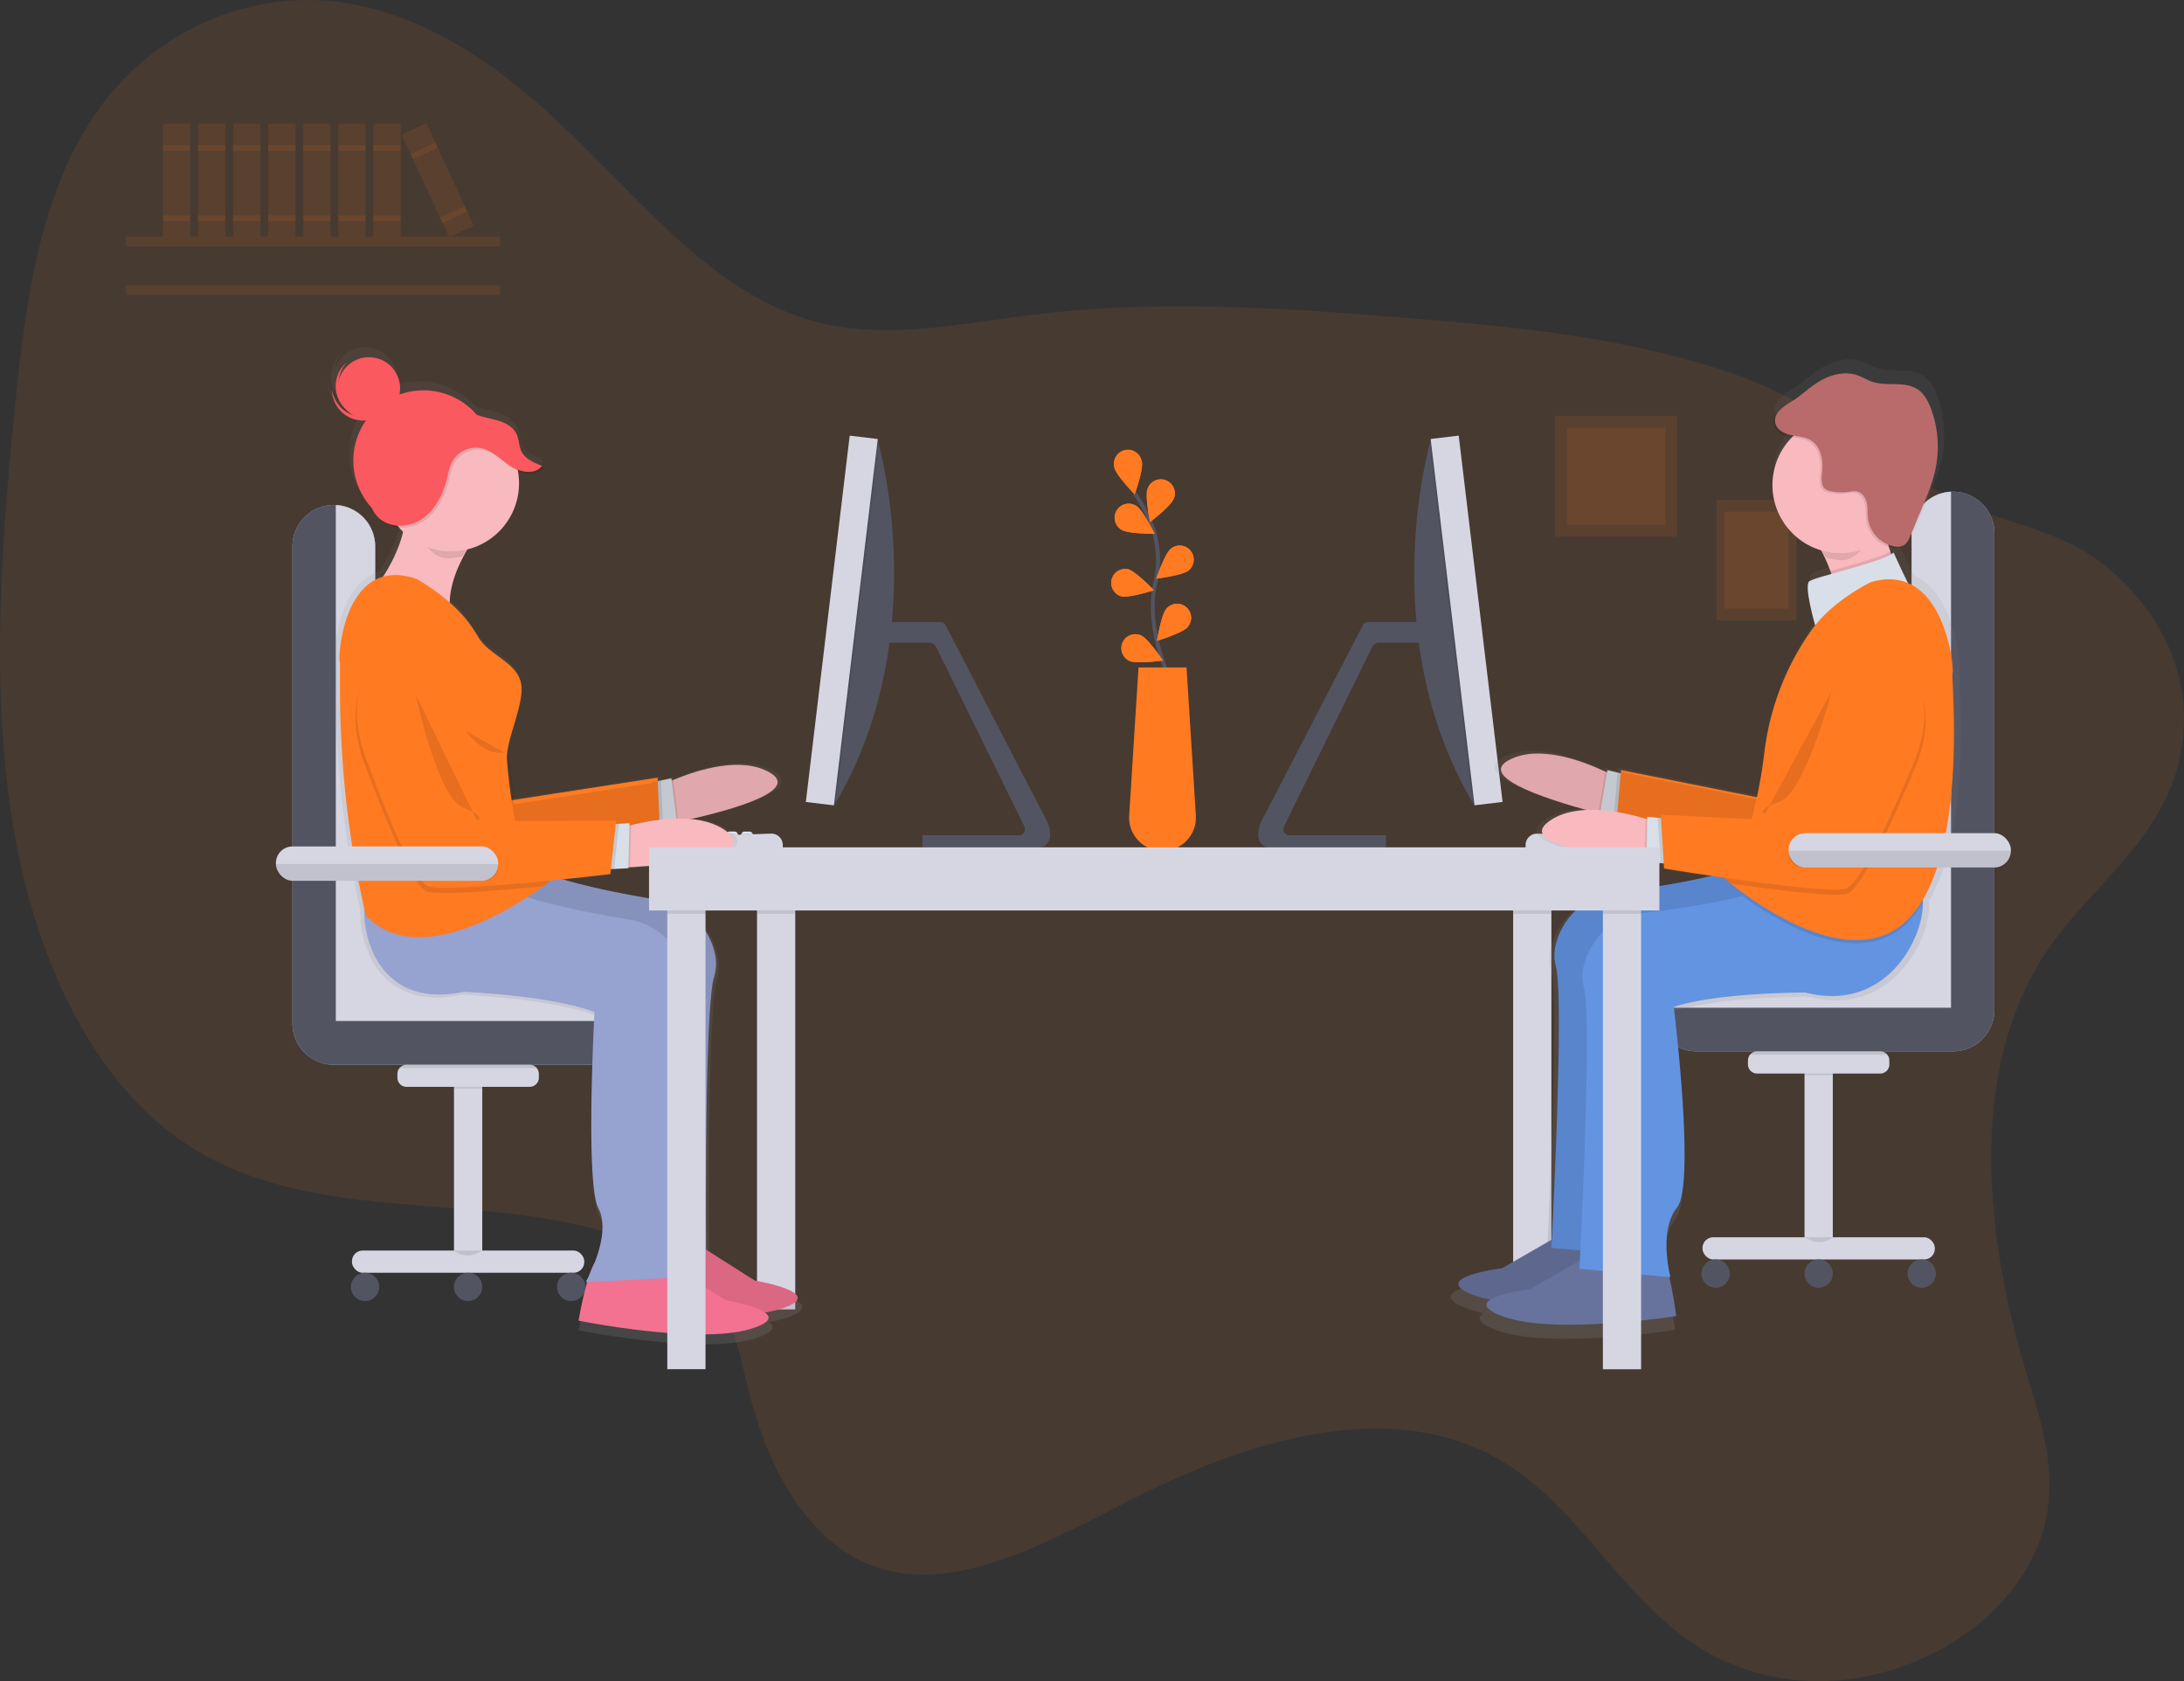 <svg id="740546cb-34ca-4331-8221-ac3d3fc9ee67" data-name="Layer 1" xmlns="http://www.w3.org/2000/svg" xmlns:xlink="http://www.w3.org/1999/xlink" width="1120.61" height="862.52" viewBox="0 0 1120.61 862.52"><rect x="0" y="0" width="1120.61" height="862.52" fill="#333333" stroke="none"/><defs><linearGradient id="07a0b5f0-40d7-4714-acbe-80fa7c137a96" x1="922.95" y1="714.28" x2="922.95" y2="199.47" gradientTransform="matrix(1, 0.09, -0.09, 1, 45.13, -84.62)" gradientUnits="userSpaceOnUse"><stop offset="0" stop-color="gray" stop-opacity="0.25"/><stop offset="0.54" stop-color="gray" stop-opacity="0.12"/><stop offset="1" stop-color="gray" stop-opacity="0.1"/></linearGradient><linearGradient id="81276d2b-ddf3-474d-b794-9223ea4701e2" x1="329.5" y1="708.38" x2="329.5" y2="197" gradientTransform="matrix(1, 0, 0, 1, 0, 0)" xlink:href="#07a0b5f0-40d7-4714-acbe-80fa7c137a96"/></defs><title>co-working</title><path d="M1089.7,507c-41.29,62.11-30.84,148.44-10.05,216.82,7,22.89,14.91,47.08,10.21,72.38-5.75,30.94-29.19,54.77-53.22,68.11-43.79,24.33-94.62,22.33-132.33-5.19-32.59-23.79-54.74-64.38-88-87C760.72,734.4,686.49,754.58,622.39,787c-45.35,22.91-95.14,52.13-138.12,33.8-30.24-12.9-49.84-47.64-59.58-85.15-4.7-18.11-7.78-37.84-17.8-51.81-6-8.3-14-14-22.29-18.63C308.89,622.47,209,654.06,135.75,606,86.32,573.6,56.91,508.46,45.93,439.31S40.36,296.61,47.7,224.23C52.91,172.8,60.38,117.78,89.07,76.55c30.35-43.61,79.58-62.18,123-56.95S293.67,50.73,326.9,82C368.43,121,406.27,170.46,459,184c35.91,9.25,74.61.57,112.35-4,63.1-7.55,125.63-3.35,187.74,1.64,59.47,4.78,119.32,10.39,175.17,30.77,39.52,14.42,70.34,43.14,107.39,62.24,24.15,12.45,51.05,14.63,73.68,31,27.88,20.15,52.52,56.69,42.83,101.84C1148.95,450.48,1111.61,474,1089.7,507Z" transform="translate(-39.7 -18.74)" fill="#ff7a21" opacity="0.1"/><rect x="880.8" y="256.42" width="40.89" height="61.9" fill="#ff7a21" opacity="0.1"/><rect x="884.77" y="262.44" width="32.94" height="49.86" fill="#ff7a21" opacity="0.1"/><rect x="797.8" y="213.42" width="62.8" height="61.9" fill="#ff7a21" opacity="0.1"/><rect x="803.9" y="219.44" width="50.59" height="49.86" fill="#ff7a21" opacity="0.1"/><rect x="64.62" y="121.32" width="191.95" height="5.11" fill="#ff7a21" opacity="0.1"/><rect x="64.62" y="146.31" width="191.95" height="5.11" fill="#ff7a21" opacity="0.1"/><rect x="388.43" y="452.63" width="19.61" height="219.14" fill="#d6d6e3"/><path d="M1020.54,494.38V292.24A21.25,21.25,0,0,1,1041.79,271h0A21.25,21.25,0,0,1,1063,292.24V536.88a21.25,21.25,0,0,1-21.25,21.25H910.14a21.25,21.25,0,0,1-21.25-21.25h0a21.25,21.25,0,0,1,21.25-21.25h89.15A21.25,21.25,0,0,0,1020.54,494.38Z" transform="translate(-39.7 -18.74)" fill="#aebee1"/><path d="M1020.54,494.38V292.24A21.25,21.25,0,0,1,1041.79,271h0A21.25,21.25,0,0,1,1063,292.24V536.88a21.25,21.25,0,0,1-21.25,21.25H910.14a21.25,21.25,0,0,1-21.25-21.25h0a21.25,21.25,0,0,1,21.25-21.25h89.15A21.25,21.25,0,0,0,1020.54,494.38Z" transform="translate(-39.7 -18.74)" fill="#535461"/><path d="M888.92,535.74a21.25,21.25,0,0,1,21.22-20.11h89.15a21.25,21.25,0,0,0,21.25-21.25V292.24A21.25,21.25,0,0,1,1040.77,271V535.74Z" transform="translate(-39.7 -18.74)" fill="#d6d6e3"/><path d="M232.2,501.2V299.06A21.25,21.25,0,0,0,211,277.81h0a21.25,21.25,0,0,0-21.25,21.25V543.7A21.25,21.25,0,0,0,211,565H342.6a21.25,21.25,0,0,0,21.25-21.25h0a21.25,21.25,0,0,0-21.25-21.25H253.46A21.25,21.25,0,0,1,232.2,501.2Z" transform="translate(-39.7 -18.74)" fill="#aebee1"/><path d="M232.2,501.2V299.06A21.25,21.25,0,0,0,211,277.81h0a21.25,21.25,0,0,0-21.25,21.25V543.7A21.25,21.25,0,0,0,211,565H342.6a21.25,21.25,0,0,0,21.25-21.25h0a21.25,21.25,0,0,0-21.25-21.25H253.46A21.25,21.25,0,0,1,232.2,501.2Z" transform="translate(-39.7 -18.74)" fill="#535461"/><path d="M363.82,542.56a21.25,21.25,0,0,0-21.22-20.11H253.46A21.25,21.25,0,0,1,232.2,501.2V299.06A21.25,21.25,0,0,0,212,277.84V542.56Z" transform="translate(-39.7 -18.74)" fill="#d6d6e3"/><rect x="776.4" y="452.63" width="19.61" height="224.25" fill="#d6d6e3"/><rect x="388.43" y="452.63" width="19.61" height="16.2" opacity="0.1"/><rect x="776.4" y="452.63" width="19.61" height="16.2" opacity="0.1"/><path d="M498.17,337.92q-.47,5.18-1.19,10.5h-2.77v-10.5Z" transform="translate(-39.7 -18.74)" opacity="0.1"/><path d="M578.52,447c.06,3.55-2.5,6.46-5.67,6.46H513v-6.24H562.8c2.15,0,3.49-2.6,2.41-4.68l-45.16-91.85a4,4,0,0,0-3.5-2.26H494.21v-10.5h28.21a2.8,2.8,0,0,1,2.45,1.58l51.77,100A17,17,0,0,1,578.52,447Z" transform="translate(-39.7 -18.74)" fill="#535461"/><path d="M468.6,430.34l-.82,1.38-7.67-5.12,23.73-182.47h6.11s.25.84.66,2.44C494.7,262.34,514.79,351.65,468.6,430.34Z" transform="translate(-39.7 -18.74)" fill="#535461"/><path d="M490.6,246.57l-22,183.77-.82,1.38-7.67-5.12,23.73-182.47h6.11S490.19,245,490.6,246.57Z" transform="translate(-39.7 -18.74)" opacity="0.1"/><rect x="376.97" y="329.82" width="189.29" height="14.5" transform="translate(41.16 746.52) rotate(-83.17)" fill="#d6d6e3"/><path d="M403.83,447.07a1.72,1.72,0,0,1-1.71,1.71h-2.56a1.71,1.71,0,0,1-1.71-1.71.83.83,0,0,1,0-.2,1.71,1.71,0,0,1,1.69-1.5h2.56a1.72,1.72,0,0,1,1.65,1.3A1.58,1.58,0,0,1,403.83,447.07Z" transform="translate(-39.7 -18.74)" fill="#e3edf9"/><path d="M411.5,447.07a1.72,1.72,0,0,1-1.71,1.71h-2.56a1.71,1.71,0,0,1-1.71-1.71,1.68,1.68,0,0,1,.07-.47,1.61,1.61,0,0,1,.43-.73,1.67,1.67,0,0,1,1.2-.5h2.56a1.72,1.72,0,0,1,1.57,1A1.76,1.76,0,0,1,411.5,447.07Z" transform="translate(-39.7 -18.74)" fill="#e3edf9"/><path d="M418.32,447.07a1.72,1.72,0,0,1-1.71,1.71h-2.56a1.71,1.71,0,0,1-1.71-1.71,1.62,1.62,0,0,1,.15-.71,1.74,1.74,0,0,1,1.55-1h2.56a1.7,1.7,0,0,1,1.71,1.71Z" transform="translate(-39.7 -18.74)" fill="#e3edf9"/><path d="M426,447.07a1.72,1.72,0,0,1-1.71,1.71h-2.56a1.71,1.71,0,0,1-1.4-2.69l.2-.22a1.67,1.67,0,0,1,1.2-.5h2.56a1.72,1.72,0,0,1,1.24.55A1.65,1.65,0,0,1,426,447.07Z" transform="translate(-39.7 -18.74)" fill="#e3edf9"/><path d="M403.78,446.66a1.58,1.58,0,0,1,.05.41,1.72,1.72,0,0,1-1.71,1.71h-2.56a1.71,1.71,0,0,1-1.71-1.71.83.83,0,0,1,0-.2Z" transform="translate(-39.7 -18.74)" opacity="0.1"/><path d="M411.36,446.39a1.76,1.76,0,0,1,.14.67,1.72,1.72,0,0,1-1.71,1.71h-2.56a1.71,1.71,0,0,1-1.71-1.71,1.68,1.68,0,0,1,.07-.47Z" transform="translate(-39.7 -18.74)" opacity="0.1"/><path d="M418.07,446.16a1.72,1.72,0,0,1,.26.9,1.72,1.72,0,0,1-1.71,1.71h-2.56a1.71,1.71,0,0,1-1.71-1.71,1.62,1.62,0,0,1,.15-.71Z" transform="translate(-39.7 -18.74)" opacity="0.1"/><path d="M426,447.07a1.72,1.72,0,0,1-1.71,1.71h-2.56a1.71,1.71,0,0,1-1.4-2.69l5.2-.18A1.65,1.65,0,0,1,426,447.07Z" transform="translate(-39.7 -18.74)" opacity="0.1"/><path d="M441.34,453.89H391.89v-2.25a3.85,3.85,0,0,1,3.72-3.85l39.66-1.37a5.88,5.88,0,0,1,6.08,5.87Z" transform="translate(-39.7 -18.74)" fill="#d6d6e3"/><path d="M685.31,447c-.06,3.55,2.5,6.46,5.67,6.46h59.88v-6.24H701c-2.15,0-3.49-2.6-2.41-4.68l45.16-91.85a4,4,0,0,1,3.5-2.26h22.35v-10.5H741.41A2.8,2.8,0,0,0,739,339.5l-51.77,100A17,17,0,0,0,685.31,447Z" transform="translate(-39.7 -18.74)" fill="#535461"/><path d="M795.24,430.34l.82,1.38,7.67-5.12L780,244.13h-6.11s-.25.84-.66,2.44C769.13,262.34,749,351.65,795.24,430.34Z" transform="translate(-39.7 -18.74)" fill="#535461"/><path d="M773.23,246.57l22,183.77.82,1.38,7.67-5.12L780,244.13h-6.11S773.64,245,773.23,246.57Z" transform="translate(-39.7 -18.74)" opacity="0.1"/><rect x="784.97" y="242.43" width="14.5" height="189.29" transform="translate(-74.16 77.85) rotate(-6.83)" fill="#d6d6e3"/><path d="M860,447.07a1.72,1.72,0,0,0,1.71,1.71h2.56a1.71,1.71,0,0,0,1.71-1.71.83.83,0,0,0,0-.2,1.71,1.71,0,0,0-1.69-1.5h-2.56a1.72,1.72,0,0,0-1.65,1.3A1.58,1.58,0,0,0,860,447.07Z" transform="translate(-39.7 -18.74)" fill="#e3edf9"/><path d="M852.33,447.07a1.72,1.72,0,0,0,1.71,1.71h2.56a1.71,1.71,0,0,0,1.71-1.71,1.68,1.68,0,0,0-.07-.47,1.61,1.61,0,0,0-.43-.73,1.67,1.67,0,0,0-1.2-.5H854a1.72,1.72,0,0,0-1.57,1A1.76,1.76,0,0,0,852.33,447.07Z" transform="translate(-39.7 -18.74)" fill="#e3edf9"/><path d="M845.51,447.07a1.72,1.72,0,0,0,1.71,1.71h2.56a1.71,1.71,0,0,0,1.71-1.71,1.62,1.62,0,0,0-.15-.71,1.74,1.74,0,0,0-1.55-1h-2.56a1.7,1.7,0,0,0-1.71,1.71Z" transform="translate(-39.7 -18.74)" fill="#e3edf9"/><path d="M837.83,447.07a1.72,1.72,0,0,0,1.71,1.71h2.56a1.71,1.71,0,0,0,1.4-2.69l-.2-.22a1.67,1.67,0,0,0-1.2-.5h-2.56a1.72,1.72,0,0,0-1.24.55A1.65,1.65,0,0,0,837.83,447.07Z" transform="translate(-39.7 -18.74)" fill="#e3edf9"/><path d="M860.05,446.66a1.58,1.58,0,0,0-.05.41,1.72,1.72,0,0,0,1.71,1.71h2.56a1.71,1.71,0,0,0,1.71-1.71.83.83,0,0,0,0-.2Z" transform="translate(-39.7 -18.74)" opacity="0.1"/><path d="M852.47,446.39a1.76,1.76,0,0,0-.14.67,1.72,1.72,0,0,0,1.71,1.71h2.56a1.71,1.71,0,0,0,1.71-1.71,1.68,1.68,0,0,0-.07-.47Z" transform="translate(-39.7 -18.74)" opacity="0.1"/><path d="M845.76,446.16a1.72,1.72,0,0,0-.26.9,1.72,1.72,0,0,0,1.71,1.71h2.56a1.71,1.71,0,0,0,1.71-1.71,1.62,1.62,0,0,0-.15-.71Z" transform="translate(-39.7 -18.74)" opacity="0.1"/><path d="M837.83,447.07a1.72,1.72,0,0,0,1.71,1.71h2.56a1.71,1.71,0,0,0,1.4-2.69l-5.2-.18A1.65,1.65,0,0,0,837.83,447.07Z" transform="translate(-39.7 -18.74)" opacity="0.1"/><path d="M822.49,453.89h49.45v-2.25a3.85,3.85,0,0,0-3.72-3.85l-39.66-1.37a5.88,5.88,0,0,0-6.08,5.87Z" transform="translate(-39.7 -18.74)" fill="#d6d6e3"/><path d="M1029.47,481c23.07-39.13,14.71-118.06,15.64-119.57.83-1.33-2.35-38.5-23.55-47.58-3.83-7.59-7.6-16.14-7.6-16.14a6.73,6.73,0,0,1-1.22.91q-.25-.68-.49-1.38c-.27-.79-.52-1.6-.77-2.41a15.53,15.53,0,0,0,1.81.46,7.54,7.54,0,0,0,4.84-.43,5.39,5.39,0,0,0,1.39-1.07c1.67-1.11,2.59-3.11,3.37-5l6.17-14.78c2.78-6.67,5.58-13.38,7.06-20.45a57.58,57.58,0,0,0-2.46-31.86c-1.46-3.88-3.48-7.76-6.91-10.08-6.87-4.66-16.43-1.44-24.28-4.17-2.58-.9-4.91-2.42-7.49-3.34-5.57-2-11.86-.93-17.22,1.56s-9.7,6.45-14.39,10c-2.31,1.77-6,3.6-8.72,6-2.64,2.06-4.67,4.55-4.28,7.83.44,3.75,4.39,6,8.07,6.88.61.14,1.24.25,1.86.36a36,36,0,0,0,15.37,59.8,84.36,84.36,0,0,1,4.86,10.93q.27.77.53,1.55c-6.06,1.72-10.8,3.15-11.75,3.94-2.87,2.38,3.14,23.22,3.14,23.22-1.53,1.94-3.09,4.15-4.67,6.52a140.55,140.55,0,0,0-22.16,60.57c-1,7.91-2.3,16-3.95,23.69L870,412.59l-.15,1.77-1.71-.42h0l-5.38-1.33-.21,1.21-.82-.39c-13.33-6.25-35.79-14.23-51-6-16.05,8.64,18.59,20.12,40.82,26.23-7.37.36-14.42,2.13-20,6.27-16.12,12.08,29.47,18.37,51,20.6l.87.09v.46l7.46.69,1.75.16.17,2.66s10.68,1.75,24.95,3.87c-16.29,4.07-36.42,6.89-50.4,8.54-14.82,1.74-27.44,12.06-31.42,26.45a23.52,23.52,0,0,0-.36,12.72c4.16,14.53-.92,121.42-2.07,144.44l-26.35,15.17s-41,5-13.69,14.61a56.16,56.16,0,0,0,7.53,2c-3.6,2.32-3.29,5.35,7.32,9.07,27.33,9.58,90.86-.42,90.86-.42s-1.39-11.26-3.65-20.62l.7.06s-6.56-24.41,3.39-36.72-1.67-106-1.67-106,17.42-7.21,69.49-7.68c42,10.78,62.47-27.81,62.18-47.76C1029.52,481.87,1029.5,481.41,1029.47,481Z" transform="translate(-39.7 -18.74)" fill="url(#07a0b5f0-40d7-4714-acbe-80fa7c137a96)"/><path d="M874.25,420.36l-4.45,18s-4-.9-10-2.44c-20.32-5.26-63.18-17.89-46-27.16,14.81-8,36.62-.22,49.57,5.85,4.74,2.23,8.3,4.23,9.89,5.17C873.93,420.16,874.25,420.36,874.25,420.36Z" transform="translate(-39.7 -18.74)" fill="#f8b9bf"/><path d="M873,425.44l-3.2,13s-4-.9-10-2.44l3.61-21.31c4.74,2.23,8.3,4.23,9.89,5.17Z" transform="translate(-39.7 -18.74)" opacity="0.1"/><polygon points="833.31 420.93 820.89 417.86 824.75 395.1 834.68 397.55 833.31 420.93" fill="#d9dfe8"/><polygon points="833.31 420.93 827.95 419.61 829.97 396.39 834.68 397.55 833.31 420.93" opacity="0.1"/><path d="M992.85,345.4S969,331.62,958.4,371.15s-11.6,57.74-11.6,57.74l-75.32-15.06-2.39,27.51s80.53,26,90.66,24.11,43-57,43-57S1032.63,365.74,992.85,345.4Z" transform="translate(-39.7 -18.74)" fill="#ff7a21"/><g opacity="0.1"><path d="M874.25,420.36l-4.45,18s-4-.9-10-2.44c-20.32-5.26-63.18-17.89-46-27.16,14.81-8,36.62-.22,49.57,5.85,4.74,2.23,8.3,4.23,9.89,5.17C873.93,420.16,874.25,420.36,874.25,420.36Z" transform="translate(-39.7 -18.74)"/><path d="M873,425.44l-3.2,13s-4-.9-10-2.44l3.61-21.31c4.74,2.23,8.3,4.23,9.89,5.17Z" transform="translate(-39.7 -18.74)" opacity="0.1"/><polygon points="833.31 420.93 820.89 417.86 824.75 395.1 834.68 397.55 833.31 420.93"/><polygon points="833.31 420.93 827.95 419.61 829.97 396.39 834.68 397.55 833.31 420.93" opacity="0.1"/><path d="M992.85,346.4S969,332.62,958.4,372.15s-11.6,57.74-11.6,57.74l-75.32-15.06-2.39,27.51s80.53,26,90.66,24.11,43-57,43-57S1032.63,366.74,992.85,346.4Z" transform="translate(-39.7 -18.74)"/></g><path d="M841.15,651.7,810.4,669.41s-39.84,4.88-13.3,14.18,88.24-.41,88.24-.41-3.43-27.72-8.21-31.59S841.15,651.7,841.15,651.7Z" transform="translate(-39.7 -18.74)" fill="#68739d"/><path d="M961,453s-15.3,8-42.48,14.91c-15.93,4-35.87,6.84-49.65,8.46A35.81,35.81,0,0,0,838.35,502,22.84,22.84,0,0,0,838,514.4c4.53,15.83-2.23,144.51-2.23,144.51l46.7,4.32s-6.37-23.71,3.3-35.66-1.62-102.91-1.62-102.91,16.92-7,67.48-7.46c46.84,12,66.14-39.27,58.91-53.64S961,453,961,453Z" transform="translate(-39.7 -18.74)" fill="#6394e2"/><g opacity="0.1"><path d="M841.15,651.7,810.4,669.41s-39.84,4.88-13.3,14.18,88.24-.41,88.24-.41-3.43-27.72-8.21-31.59S841.15,651.7,841.15,651.7Z" transform="translate(-39.7 -18.74)"/><path d="M961,453s-15.3,8-42.48,14.91c-15.93,4-35.87,6.84-49.65,8.46A35.81,35.81,0,0,0,838.35,502,22.84,22.84,0,0,0,838,514.4c4.53,15.83-2.23,144.51-2.23,144.51l46.7,4.32s-6.37-23.71,3.3-35.66-1.62-102.91-1.62-102.91,16.92-7,67.48-7.46c46.84,12,66.14-39.27,58.91-53.64S961,453,961,453Z" transform="translate(-39.7 -18.74)"/></g><path d="M855.57,662.45l-30.75,17.71S785,685,811.52,694.34s88.24-.41,88.24-.41-3.43-27.72-8.21-31.59S855.57,662.45,855.57,662.45Z" transform="translate(-39.7 -18.74)" fill="#68739d"/><path d="M966,527.95c-50.56.46-67.48,7.46-67.48,7.46s11.29,91,1.62,102.91-3.3,35.66-3.3,35.66l-46.7-4.32s.08-1.52.21-4.24c1.12-22.36,6.05-126.16,2-140.27a22.84,22.84,0,0,1,.35-12.36,35.82,35.82,0,0,1,30.51-25.69c13.77-1.61,33.71-4.41,49.64-8.46l.78-.2c26.7-6.86,41.7-14.71,41.7-14.71s42.31-3.8,49.54,10.57a17,17,0,0,1,1.48,7.25C1026.71,500.94,1006.81,538.42,966,527.95Z" transform="translate(-39.7 -18.74)" fill="#6394e2"/><path d="M895.57,442.79l-1.71,18.5s-4.11-.29-10.22-.93c-20.87-2.17-65.14-8.27-49.49-20,13.46-10.08,36.18-5.68,49.89-1.6,5,1.5,8.84,2.95,10.55,3.64C895.22,442.64,895.57,442.79,895.57,442.79Z" transform="translate(-39.7 -18.74)" fill="#f8b9bf"/><path d="M1019.78,321.84s-6.26,4.9-13.91,10.28c-8.39,1.9-18.13,3.47-25.15,4.49,2.51-8,1-17-1.83-24.89a93.69,93.69,0,0,0-12.55-23.08l42.32-13.21c-3.32,8.41-1.82,18,1,26.34A86.85,86.85,0,0,0,1019.78,321.84Z" transform="translate(-39.7 -18.74)" fill="#f8b9bf"/><path d="M895.09,448l-1.23,13.29s-4.11-.29-10.22-.93l.4-21.61c5,1.5,8.84,2.95,10.55,3.64Z" transform="translate(-39.7 -18.74)" opacity="0.1"/><polygon points="857.52 443.33 844.78 442.15 845.2 419.07 855.39 420.01 857.52 443.33" fill="#d9dfe8"/><path d="M1019.78,321.84s-6.26,4.9-13.91,10.28c-8.39,1.9-18.13,3.47-25.15,4.49,2.51-8,1-17-1.83-24.89,10.34-3,25.13-6.88,30.78-10A86.85,86.85,0,0,0,1019.78,321.84Z" transform="translate(-39.7 -18.74)" opacity="0.1"/><path d="M1011.32,302.22s7.08,16.07,11.54,23.33-51.82,14-51.82,14-5.84-20.23-3.05-22.55S1006.61,306.92,1011.32,302.22Z" transform="translate(-39.7 -18.74)" fill="#d9dfe8"/><path d="M1026.43,481.56a50.63,50.63,0,0,1-8.76,11.34c-24.86,23.62-65.61-1-84-14.46,26.7-6.86,41.7-14.71,41.7-14.71s42.31-3.8,49.54,10.57A17,17,0,0,1,1026.43,481.56Z" transform="translate(-39.7 -18.74)" opacity="0.1"/><path d="M1017.83,491.21c-28.26,26.84-77-8.7-90.14-19.17-2.13-1.7-3.32-2.75-3.32-2.75,5.19-4.86,9.75-15.16,13.36-27.76A243.61,243.61,0,0,0,945,404.75a136.5,136.5,0,0,1,21.52-58.83c1.53-2.3,3-4.45,4.53-6.33,10.67-13.57,28.6-22.19,28.6-22.19,37.84-11.06,42.93,45.07,41.92,46.69S1050.68,460,1017.83,491.21Z" transform="translate(-39.7 -18.74)" fill="#ff7a21"/><path d="M1021.49,414.48s-24.33,59.4-34.06,62.79c-5.57,1.93-35.32-1.73-59.74-5.22-2.13-1.7-3.32-2.75-3.32-2.75,5.19-4.86,9.75-15.16,13.36-27.76l31.45,1.5s-1.75-18.14,2.87-58.82,30.23-30.6,30.23-30.6C1044.65,367.81,1021.49,414.48,1021.49,414.48Z" transform="translate(-39.7 -18.74)" opacity="0.1"/><polygon points="857.52 443.33 852.02 442.82 850.56 419.57 855.39 420.01 857.52 443.33" opacity="0.1"/><path d="M1001.67,351s-25.61-10.07-30.23,30.6-2.87,58.82-2.87,58.82l-76.73-3.67,1.73,27.56s83.51,13.71,93.24,10.33,34.06-62.79,34.06-62.79S1044,365.18,1001.67,351Z" transform="translate(-39.7 -18.74)" fill="#ff7a21"/><path d="M1003.39,290.78c-1.12-6.08,5.23-6,7.51-11.72l-42.32,13.21a93.4,93.4,0,0,1,7.84,12.47,35.11,35.11,0,0,0,6.73,1.3C993.24,307,996.39,297.07,1003.39,290.78Z" transform="translate(-39.7 -18.74)" opacity="0.1"/><circle cx="984.12" cy="267.59" r="34.96" transform="translate(587.38 1204.16) rotate(-84.72)" fill="#f8b9bf"/><path d="M949.6,236c.43,3.64,4.27,5.86,7.84,6.68s7.44.86,10.57,2.77c5,3.08,6.35,9.92,5.72,15.8-.35,3.32-.85,7.39,1.87,9.32a7.25,7.25,0,0,0,2.8,1,26.26,26.26,0,0,0,8.62.3c1.68-.22,3.41-.6,5-.13,2.62.76,4.17,3.52,4.68,6.19s.23,5.45.64,8.14a16.9,16.9,0,0,0,13.32,13.74,7.33,7.33,0,0,0,4.7-.42c1.9-1,2.87-3.13,3.69-5.12l6-14.36c2.7-6.47,5.42-13,6.86-19.86a55.92,55.92,0,0,0-2.39-30.94c-1.42-3.76-3.38-7.53-6.71-9.79-6.67-4.53-16-1.4-23.58-4-2.51-.87-4.77-2.35-7.27-3.24-5.41-1.93-11.52-.91-16.73,1.52s-9.42,6.26-14,9.75C957.26,226.44,948.85,229.71,949.6,236Z" transform="translate(-39.7 -18.74)" opacity="0.1"/><path d="M950.52,235.23c.43,3.64,4.27,5.86,7.84,6.68s7.44.86,10.57,2.77c5,3.08,6.35,9.92,5.72,15.8-.35,3.32-.85,7.39,1.87,9.32a7.25,7.25,0,0,0,2.8,1,26.26,26.26,0,0,0,8.62.3c1.68-.22,3.41-.6,5-.13,2.62.76,4.17,3.52,4.68,6.19s.23,5.45.64,8.14a16.9,16.9,0,0,0,13.32,13.74,7.33,7.33,0,0,0,4.7-.42c1.9-1,2.87-3.13,3.69-5.12l6-14.36c2.7-6.47,5.42-13,6.86-19.86a55.92,55.92,0,0,0-2.39-30.94c-1.42-3.76-3.38-7.53-6.71-9.79-6.67-4.53-16-1.4-23.58-4-2.51-.87-4.77-2.35-7.27-3.24-5.41-1.93-11.52-.91-16.73,1.52s-9.42,6.26-14,9.75C958.19,225.67,949.78,228.94,950.52,235.23Z" transform="translate(-39.7 -18.74)" fill="#b96b6b"/><path d="M979.48,373.34S966.13,425.2,952.84,430s-7.42,6.16-7.42,6.16" transform="translate(-39.7 -18.74)" opacity="0.1"/><rect x="925.9" y="544.58" width="14.51" height="95.37" fill="#d6d6e3"/><rect x="925.9" y="544.58" width="14.51" height="7.07" opacity="0.1"/><path d="M936.57,562.82v2a4.69,4.69,0,0,0,4.69,4.69h63.18a4.69,4.69,0,0,0,4.69-4.69v-2a4.69,4.69,0,0,0-4.69-4.69H941.26a4.69,4.69,0,0,0-4.69,4.69Z" transform="translate(-39.7 -18.74)" fill="#d6d6e3"/><path d="M937.65,559.84h70.41a4.67,4.67,0,0,0-3.62-1.71H941.26A4.67,4.67,0,0,0,937.65,559.84Z" transform="translate(-39.7 -18.74)" opacity="0.1"/><rect x="873.56" y="634.76" width="119.21" height="11.4" rx="5.5" ry="5.5" fill="#d6d6e3"/><circle cx="986.03" cy="653.42" r="7.26" fill="#535461"/><circle cx="880.29" cy="653.42" r="7.26" fill="#535461"/><circle cx="933.16" cy="653.42" r="7.26" fill="#535461"/><rect x="917.74" y="427.44" width="114.03" height="17.62" rx="8.5" ry="8.5" fill="#d6d6e3"/><path d="M980.11,653.5s-5.7,5.63-14.51,0" transform="translate(-39.7 -18.74)" opacity="0.1"/><path d="M1071.47,455.17v1.39a7.25,7.25,0,0,1-7.25,7.25H964.69a7.25,7.25,0,0,1-7.25-7.25v-1.39Z" transform="translate(-39.7 -18.74)" opacity="0.1"/><rect x="822.44" y="452.63" width="19.61" height="249.86" fill="#d6d6e3"/><rect x="822.44" y="452.63" width="19.61" height="16.2" opacity="0.1"/><rect x="232.94" y="551.4" width="14.51" height="95.37" fill="#d6d6e3"/><rect x="232.94" y="551.4" width="14.51" height="7.07" opacity="0.1"/><path d="M316.17,569.65v2a4.69,4.69,0,0,1-4.69,4.69H248.3a4.69,4.69,0,0,1-4.69-4.69v-2A4.69,4.69,0,0,1,248.3,565h63.18a4.69,4.69,0,0,1,4.69,4.69Z" transform="translate(-39.7 -18.74)" fill="#d6d6e3"/><path d="M315.1,566.66H244.68A4.67,4.67,0,0,1,248.3,565h63.18A4.67,4.67,0,0,1,315.1,566.66Z" transform="translate(-39.7 -18.74)" opacity="0.1"/><rect x="180.59" y="641.58" width="119.21" height="11.4" rx="5.5" ry="5.5" fill="#d6d6e3"/><circle cx="187.33" cy="660.24" r="7.26" fill="#535461"/><circle cx="293.06" cy="660.24" r="7.26" fill="#535461"/><circle cx="240.19" cy="660.24" r="7.26" fill="#535461"/><path d="M272.64,660.32s5.7,5.63,14.51,0" transform="translate(-39.7 -18.74)" opacity="0.1"/><path d="M642.81,373.22s-16.28-29.59-10.33-55.31a51.17,51.17,0,0,0-2.85-32.24A86.06,86.06,0,0,0,622,271.93" transform="translate(-39.7 -18.74)" fill="none" stroke="#535461" stroke-miterlimit="10" stroke-width="2"/><path d="M625.61,255.69c.85,3.88-3.7,16.67-3.7,16.67s-9.49-9.7-10.35-13.58a7.19,7.19,0,1,1,14-3.09Z" transform="translate(-39.7 -18.74)" fill="#ff7a21"/><path d="M641.94,274.62c-1.39,3.72-12.16,12-12.16,12s-2.7-13.3-1.3-17a7.19,7.19,0,1,1,13.47,5Z" transform="translate(-39.7 -18.74)" fill="#ff7a21"/><path d="M649.5,311.44c-3.08,2.51-16.55,4.2-16.55,4.2s4.39-12.84,7.47-15.35a7.19,7.19,0,1,1,9.08,11.15Z" transform="translate(-39.7 -18.74)" fill="#ff7a21"/><path d="M648.95,340.58c-2.61,3-15.6,6.94-15.6,6.94s2.15-13.4,4.76-16.39a7.19,7.19,0,1,1,10.83,9.45Z" transform="translate(-39.7 -18.74)" fill="#ff7a21"/><path d="M615.2,290.59c3.38,2.09,16.95,2,16.95,2s-6-12.17-9.38-14.26a7.19,7.19,0,1,0-7.57,12.22Z" transform="translate(-39.7 -18.74)" fill="#ff7a21"/><path d="M615,324.69c3.85,1,16.78-3.12,16.78-3.12s-9.37-9.82-13.22-10.8A7.19,7.19,0,0,0,615,324.69Z" transform="translate(-39.7 -18.74)" fill="#ff7a21"/><path d="M619.33,357.85c3.62,1.62,17.07-.24,17.07-.24s-7.58-11.26-11.2-12.88a7.19,7.19,0,0,0-5.87,13.13Z" transform="translate(-39.7 -18.74)" fill="#ff7a21"/><path d="M625.61,255.69c.85,3.88-3.7,16.67-3.7,16.67s-9.49-9.7-10.35-13.58a7.19,7.19,0,1,1,14-3.09Z" transform="translate(-39.7 -18.74)" fill="#ff7a21"/><path d="M641.94,274.62c-1.39,3.72-12.16,12-12.16,12s-2.7-13.3-1.3-17a7.19,7.19,0,1,1,13.47,5Z" transform="translate(-39.7 -18.74)" fill="#ff7a21"/><path d="M649.5,311.44c-3.08,2.51-16.55,4.2-16.55,4.2s4.39-12.84,7.47-15.35a7.19,7.19,0,1,1,9.08,11.15Z" transform="translate(-39.7 -18.74)" fill="#ff7a21"/><path d="M648.95,340.58c-2.61,3-15.6,6.94-15.6,6.94s2.15-13.4,4.76-16.39a7.19,7.19,0,1,1,10.83,9.45Z" transform="translate(-39.7 -18.74)" fill="#ff7a21"/><path d="M615.2,290.59c3.38,2.09,16.95,2,16.95,2s-6-12.17-9.38-14.26a7.19,7.19,0,1,0-7.57,12.22Z" transform="translate(-39.7 -18.74)" fill="#ff7a21"/><path d="M615,324.69c3.85,1,16.78-3.12,16.78-3.12s-9.37-9.82-13.22-10.8A7.19,7.19,0,0,0,615,324.69Z" transform="translate(-39.7 -18.74)" fill="#ff7a21"/><path d="M619.33,357.85c3.62,1.62,17.07-.24,17.07-.24s-7.58-11.26-11.2-12.88a7.19,7.19,0,0,0-5.87,13.13Z" transform="translate(-39.7 -18.74)" fill="#ff7a21"/><path d="M636.19,455.29h0a17.14,17.14,0,0,1-17.11-18.22l4.79-75.9h24.64l4.79,75.9A17.14,17.14,0,0,1,636.19,455.29Z" transform="translate(-39.7 -18.74)" fill="#ff7a21"/><rect x="83.6" y="63.42" width="14" height="58" fill="#ff7a21" opacity="0.1"/><rect x="101.6" y="63.42" width="14" height="58" fill="#ff7a21" opacity="0.1"/><rect x="119.6" y="63.42" width="14" height="58" fill="#ff7a21" opacity="0.1"/><rect x="137.6" y="63.42" width="14" height="58" fill="#ff7a21" opacity="0.1"/><rect x="173.6" y="63.42" width="14" height="58" fill="#ff7a21" opacity="0.1"/><rect x="191.6" y="63.42" width="14" height="58" fill="#ff7a21" opacity="0.1"/><rect x="83.6" y="74.42" width="14" height="3" fill="#ff7a21" opacity="0.1"/><rect x="83.6" y="110.42" width="14" height="3" fill="#ff7a21" opacity="0.1"/><rect x="101.6" y="74.42" width="14" height="3" fill="#ff7a21" opacity="0.1"/><rect x="101.6" y="110.42" width="14" height="3" fill="#ff7a21" opacity="0.1"/><rect x="119.6" y="74.42" width="14" height="3" fill="#ff7a21" opacity="0.1"/><rect x="119.6" y="110.42" width="14" height="3" fill="#ff7a21" opacity="0.1"/><rect x="137.6" y="74.42" width="14" height="3" fill="#ff7a21" opacity="0.1"/><rect x="137.6" y="110.42" width="14" height="3" fill="#ff7a21" opacity="0.1"/><rect x="155.6" y="74.42" width="14" height="3" fill="#ff7a21" opacity="0.1"/><rect x="155.6" y="110.42" width="14" height="3" fill="#ff7a21" opacity="0.1"/><rect x="173.6" y="74.42" width="14" height="3" fill="#ff7a21" opacity="0.1"/><rect x="173.6" y="110.42" width="14" height="3" fill="#ff7a21" opacity="0.1"/><rect x="191.6" y="74.42" width="14" height="3" fill="#ff7a21" opacity="0.1"/><rect x="191.6" y="110.42" width="14" height="3" fill="#ff7a21" opacity="0.1"/><rect x="155.6" y="63.42" width="14" height="58" fill="#ff7a21" opacity="0.1"/><rect x="257.29" y="82.16" width="14" height="58" transform="translate(-61.94 102.56) rotate(-24.84)" fill="#ff7a21" opacity="0.1"/><rect x="250.36" y="94.69" width="14" height="3" transform="translate(-56.29 98.27) rotate(-24.84)" fill="#ff7a21" opacity="0.1"/><rect x="265.48" y="127.36" width="14" height="3" transform="translate(-68.62 107.64) rotate(-24.84)" fill="#ff7a21" opacity="0.1"/><path d="M428.84,680.21,403.43,664c-.13-22.83-.49-128.82,4.26-143a23.29,23.29,0,0,0,.2-12.61c-3.3-14.41-15.34-25.17-29.93-27.54-13.76-2.24-33.56-5.91-49.5-10.65,14.21-1.47,24.86-2.74,24.86-2.74l.28-2.63,9.15-.44V464l.87-.05c21.37-1.27,66.75-5.5,51.33-18.16-5.29-4.34-12.19-6.39-19.47-7.08,22.26-5.08,57.05-14.92,41.54-24.17-14.74-8.78-37.31-1.88-50.78,3.73l-.83.35-.15-1.21-5.38,1.08h0l-1.71.34-.08-1.76-75.49,11.66a257.66,257.66,0,0,0-3.08-25.81c1.69-11.26,9.55-27.68,6.78-36.49-3.22-10.23-16.44-13.58-22-22.82-1.46-2.41-2.91-4.67-4.33-6.65a70,70,0,0,0-10.65-11.51,48.6,48.6,0,0,1,3.92-17.25,83.57,83.57,0,0,1,5.28-10.6,35.6,35.6,0,0,0,26.44-41c4.78,2.05,10.59,2.26,13.58-1.74l-1.42-.55c.14-.15.28-.3.4-.47-2.91-1.11-6-2.37-8.28-4.39a9.7,9.7,0,0,1-1.45-2.15c-1.38-2.8-1.22-6.16-2.54-9a10.41,10.41,0,0,0-2.59-3.38,17.83,17.83,0,0,0-8.46-4.84c-3.61-1.05-7.41-1.58-10.87-3a36.75,36.75,0,0,0-39.11-11l-1.25.43a16.31,16.31,0,0,0-31.81-7.2,16.27,16.27,0,0,1,4.36-9.74c-.26.22-.53.43-.78.66a16.32,16.32,0,0,0-.71,23.07l.29.28a16.39,16.39,0,0,0,4.09,3.58,16.32,16.32,0,0,1-10.76-13.37c0,.34,0,.68,0,1A16.32,16.32,0,0,0,225,230.13l.45-.05-.24.33a36.71,36.71,0,0,0,3.3,45.45,17,17,0,0,0,2.62,4.2,13.61,13.61,0,0,0,1.21,1.22,15.51,15.51,0,0,0,10.46,4.82q1,1.19,2.13,2.29a59.52,59.52,0,0,1-2.58,8.24,87.34,87.34,0,0,1-7.92,15.27c-21.6,6.14-23.5,42.82-22.72,44.21.93,1.66-3.22,59.26,12.78,128.84-.66,19.89,10.94,52.78,52.12,44.11C328.11,531.81,345,539.7,345,539.7s-4.89,89.57,2.09,102.61c4.37,8.17,1.27,20.17-2,28.64a31.47,31.47,0,0,0-2.88,6.64c-1,2.11-1.73,3.39-1.73,3.39l.7,0c-2.64,9.17-4.51,20.24-4.51,20.24s62.43,12.67,89.89,4.38c10.66-3.22,11.1-6.2,7.64-8.66a55.62,55.62,0,0,0,7.54-1.65C469.22,687,428.84,680.21,428.84,680.21Z" transform="translate(-39.7 -18.74)" fill="url(#81276d2b-ddf3-474d-b794-9223ea4701e2)"/><path d="M293,255a36,36,0,1,1-36-36A36,36,0,0,1,293,255Z" transform="translate(-39.7 -18.74)" fill="#fa595f"/><path d="M374.09,424.13l3.65,18.22s4.06-.73,10.07-2c20.53-4.35,63.91-15.09,47.11-25.11-14.45-8.61-36.58-1.84-49.78,3.66-4.84,2-8.48,3.86-10.11,4.73C374.42,423.94,374.09,424.13,374.09,424.13Z" transform="translate(-39.7 -18.74)" fill="#f8b9bf"/><path d="M375.12,429.27l2.62,13.08s4.06-.73,10.07-2l-2.67-21.45c-4.84,2-8.48,3.86-10.11,4.73Z" transform="translate(-39.7 -18.74)" opacity="0.1"/><polygon points="334.79 424.74 347.33 422.23 344.49 399.32 334.45 401.33 334.79 424.74" fill="#d9dfe8"/><polygon points="334.79 424.74 340.2 423.65 339.21 400.38 334.45 401.33 334.79 424.74" opacity="0.1"/><path d="M258.91,344s24.41-12.72,33.28,27.25,9,58.19,9,58.19l75.92-11.73,1.18,27.59s-81.6,22.43-91.63,20.09-40.48-58.85-40.48-58.85S218.28,362.59,258.91,344Z" transform="translate(-39.7 -18.74)" fill="#ff7a21"/><g opacity="0.1"><path d="M374.09,424.13l3.65,18.22s4.06-.73,10.07-2c20.53-4.35,63.91-15.09,47.11-25.11-14.45-8.61-36.58-1.84-49.78,3.66-4.84,2-8.48,3.86-10.11,4.73C374.42,423.94,374.09,424.13,374.09,424.13Z" transform="translate(-39.7 -18.74)"/><path d="M375.12,429.27l2.62,13.08s4.06-.73,10.07-2l-2.67-21.45c-4.84,2-8.48,3.86-10.11,4.73Z" transform="translate(-39.7 -18.74)" opacity="0.1"/><polygon points="334.79 424.74 347.33 422.23 344.49 399.32 334.45 401.33 334.79 424.74"/><polygon points="334.79 424.74 340.2 423.65 339.21 400.38 334.45 401.33 334.79 424.74" opacity="0.1"/><path d="M260.91,346s24.41-12.72,33.28,27.25,9,58.19,9,58.19l75.92-11.73,1.18,27.59s-81.6,22.43-91.63,20.09-40.48-58.85-40.48-58.85S220.28,364.59,260.91,346Z" transform="translate(-39.7 -18.74)"/></g><path d="M397,656.71l29.94,19s39.59,6.63,12.66,14.76-88.13-4.3-88.13-4.3,4.65-27.54,9.6-31.19S397,656.71,397,656.71Z" transform="translate(-39.7 -18.74)" fill="#f37291"/><path d="M286,452.9s14.93,8.67,41.78,16.77c15.74,4.75,35.54,8.42,49.22,10.65a35.81,35.81,0,0,1,29.35,27,22.84,22.84,0,0,1-.19,12.36C400.94,535.3,402,664.15,402,664.15l-46.84,2.25s7.41-23.41-1.72-35.77S359.6,527.9,359.6,527.9s-16.59-7.74-67.09-10.43c-47.33,10-64.34-42.15-56.48-56.19S286,452.9,286,452.9Z" transform="translate(-39.7 -18.74)" fill="#96a2d0"/><g opacity="0.1"><path d="M397,656.71l29.94,19s39.59,6.63,12.66,14.76-88.13-4.3-88.13-4.3,4.65-27.54,9.6-31.19S397,656.71,397,656.71Z" transform="translate(-39.7 -18.74)"/><path d="M286,452.9s14.93,8.67,41.78,16.77c15.74,4.75,35.54,8.42,49.22,10.65a35.81,35.81,0,0,1,29.35,27,22.84,22.84,0,0,1-.19,12.36C400.94,535.3,402,664.15,402,664.15l-46.84,2.25s7.41-23.41-1.72-35.77S359.6,527.9,359.6,527.9s-16.59-7.74-67.09-10.43c-47.33,10-64.34-42.15-56.48-56.19S286,452.9,286,452.9Z" transform="translate(-39.7 -18.74)"/></g><path d="M382.08,666.82l29.94,19s39.59,6.63,12.66,14.76-88.13-4.3-88.13-4.3,4.65-27.54,9.6-31.19S382.08,666.82,382.08,666.82Z" transform="translate(-39.7 -18.74)" fill="#f37291"/><path d="M277.64,527.57c50.5,2.69,67.09,10.43,67.09,10.43s-4.79,87.82,2,100.6c7.25,13.56-6.48,37.9-6.48,37.9l46.84-2.25s0-1.52,0-4.24c-.14-22.38-.48-126.3,4.17-140.23a22.84,22.84,0,0,0,.19-12.36,35.82,35.82,0,0,0-29.35-27c-13.69-2.22-33.48-5.89-49.22-10.64l-.77-.24c-26.37-8-41-16.53-41-16.53s-31.19-2.16-39,11.88c-1,1.82-5.31,5.4-5.49,8.29C225.45,502.52,236.46,536.24,277.64,527.57Z" transform="translate(-39.7 -18.74)" fill="#96a2d0"/><path d="M351.81,445.6l.89,18.56s4.12-.11,10.26-.48c20.95-1.25,65.45-5.39,50.33-17.8-13-10.67-35.9-7.27-49.77-3.8-5.09,1.28-9,2.56-10.7,3.17C352.16,445.47,351.81,445.6,351.81,445.6Z" transform="translate(-39.7 -18.74)" fill="#f8b9bf"/><path d="M233,319.29s6,5.17,13.44,10.89c8.3,2.26,18,4.27,24.93,5.6-2.15-8.15-.24-17,2.93-24.79a93.69,93.69,0,0,1,13.56-22.51l-41.7-15.07c2.95,8.55,1,18.1-2.17,26.27A86.85,86.85,0,0,1,233,319.29Z" transform="translate(-39.7 -18.74)" fill="#f8b9bf"/><path d="M352.06,450.83l.64,13.33s4.12-.11,10.26-.48l.56-21.61c-5.09,1.28-9,2.56-10.7,3.17Z" transform="translate(-39.7 -18.74)" opacity="0.1"/><polygon points="309.62 446.05 322.39 445.44 322.99 422.36 312.77 422.85 309.62 446.05" fill="#d9dfe8"/><path d="M227.53,488.58c27,28.07,77.35-5.29,90.89-15.17,2.2-1.61,3.43-2.6,3.43-2.6-5-5.09-13-9.8-16.07-22.55a277,277,0,0,1-5.94-39.52c-.83-10.55,10.07-30.64,6.92-40.66s-16.12-13.31-21.57-22.38c-1.43-2.36-2.85-4.58-4.25-6.52-10.06-14-27.59-23.43-27.59-23.43C216,303,213.07,356.34,214,358S210.66,418.46,227.53,488.58Z" transform="translate(-39.7 -18.74)" fill="#ff7a21"/><path d="M227.25,411.76s21.69,60.42,31.26,64.23c5.48,2.18,35.37-.17,59.91-2.58,2.2-1.61,3.43-2.6,3.43-2.6-5-5.09-9.07-15.58-12.13-28.32l-31.49.11s2.55-18-.27-58.89-28.85-31.9-28.85-31.9C206.18,364.12,227.25,411.76,227.25,411.76Z" transform="translate(-39.7 -18.74)" opacity="0.1"/><polygon points="309.62 446.05 315.13 445.79 317.62 422.62 312.77 422.85 309.62 446.05" opacity="0.1"/><path d="M249.85,349.21s26-8.93,28.85,31.9S279,440,279,440l76.82-.28-2.95,27.46s-84,10-93.6,6.21S228,409.17,228,409.17,206.91,361.52,249.85,349.21Z" transform="translate(-39.7 -18.74)" fill="#ff7a21"/><path d="M250.8,289c1.39-6-5-6.19-7-12L285.52,292a93.4,93.4,0,0,0-8.38,12.11,35.11,35.11,0,0,1-6.78,1C260.22,305.61,257.51,295.58,250.8,289Z" transform="translate(-39.7 -18.74)" opacity="0.1"/><circle cx="271.07" cy="266.67" r="34.96" transform="translate(-52.19 -5.41) rotate(-2.75)" fill="#f8b9bf"/><path d="M253,375.14s11.06,52.39,24.12,57.74,7.14,6.49,7.14,6.49" transform="translate(-39.7 -18.74)" opacity="0.1"/><path d="M298.58,404.73s-9.24,2.89-20-10.92" transform="translate(-39.7 -18.74)" opacity="0.1"/><circle cx="189.3" cy="199.26" r="16" fill="#fa595f"/><path d="M217.76,226.45a16,16,0,0,1,0-21.89c-.26.21-.52.42-.76.65a16,16,0,0,0,21.92,23.32c.25-.23.47-.48.69-.72A16,16,0,0,1,217.76,226.45Z" transform="translate(-39.7 -18.74)" fill="#fa595f"/><path d="M226.9,232.49a16,16,0,0,1-16.84-14c0,.33,0,.66,0,1a16,16,0,1,0,31.94-2c0-.34-.07-.66-.11-1A16,16,0,0,1,226.9,232.49Z" transform="translate(-39.7 -18.74)" fill="#fa595f"/><path d="M283.95,231.91c3.73,1.84,8,2.35,12,3.51s8.08,3.28,9.84,7.06c1.29,2.78,1.14,6.07,2.49,8.82,1.94,4,6.42,5.84,10.54,7.41-3.54,4.75-11.14,3.46-16.1.23s-9.23-8-15-9.25a14.08,14.08,0,0,0-14.81,6.59c-1.58,2.77-2.14,6-2.92,9.08-2,8.12-6,16.2-13,20.81s-17.43,4.58-22.92-1.73c-3.2-3.68-4.27-8.69-5.22-13.47a27.37,27.37,0,0,1-.77-6.81c.32-5.74,4.14-10.63,8-14.89,4.55-5,9.39-9.8,14.23-14.57,4.18-4.12,9-11.1,15.3-11.59C272.87,222.53,278,229,283.95,231.91Z" transform="translate(-39.7 -18.74)" opacity="0.1"/><path d="M282.95,230.91c3.73,1.84,8,2.35,12,3.51s8.08,3.28,9.84,7.06c1.29,2.78,1.14,6.07,2.49,8.82,1.94,4,6.42,5.84,10.54,7.41-3.54,4.75-11.14,3.46-16.1.23s-9.23-8-15-9.25a14.08,14.08,0,0,0-14.81,6.59c-1.58,2.77-2.14,6-2.92,9.08-2,8.12-6,16.2-13,20.81s-17.43,4.58-22.92-1.73c-3.2-3.68-4.27-8.69-5.22-13.47a27.37,27.37,0,0,1-.77-6.81c.32-5.74,4.14-10.63,8-14.89,4.55-5,9.39-9.8,14.23-14.57,4.18-4.12,9-11.1,15.3-11.59C271.87,221.53,277,228,282.95,230.91Z" transform="translate(-39.7 -18.74)" fill="#fa595f"/><rect x="141.58" y="434.26" width="114.03" height="17.62" rx="8.5" ry="8.5" fill="#d6d6e3"/><path d="M181.28,462v1.39a7.25,7.25,0,0,0,7.25,7.25h99.53a7.25,7.25,0,0,0,7.25-7.25V462Z" transform="translate(-39.7 -18.74)" opacity="0.1"/><rect x="342.39" y="452.63" width="19.61" height="249.83" fill="#d6d6e3"/><rect x="342.39" y="452.63" width="19.61" height="16.2" opacity="0.1"/><rect x="333.01" y="434.72" width="518.42" height="32.4" fill="#d6d6e3"/></svg>